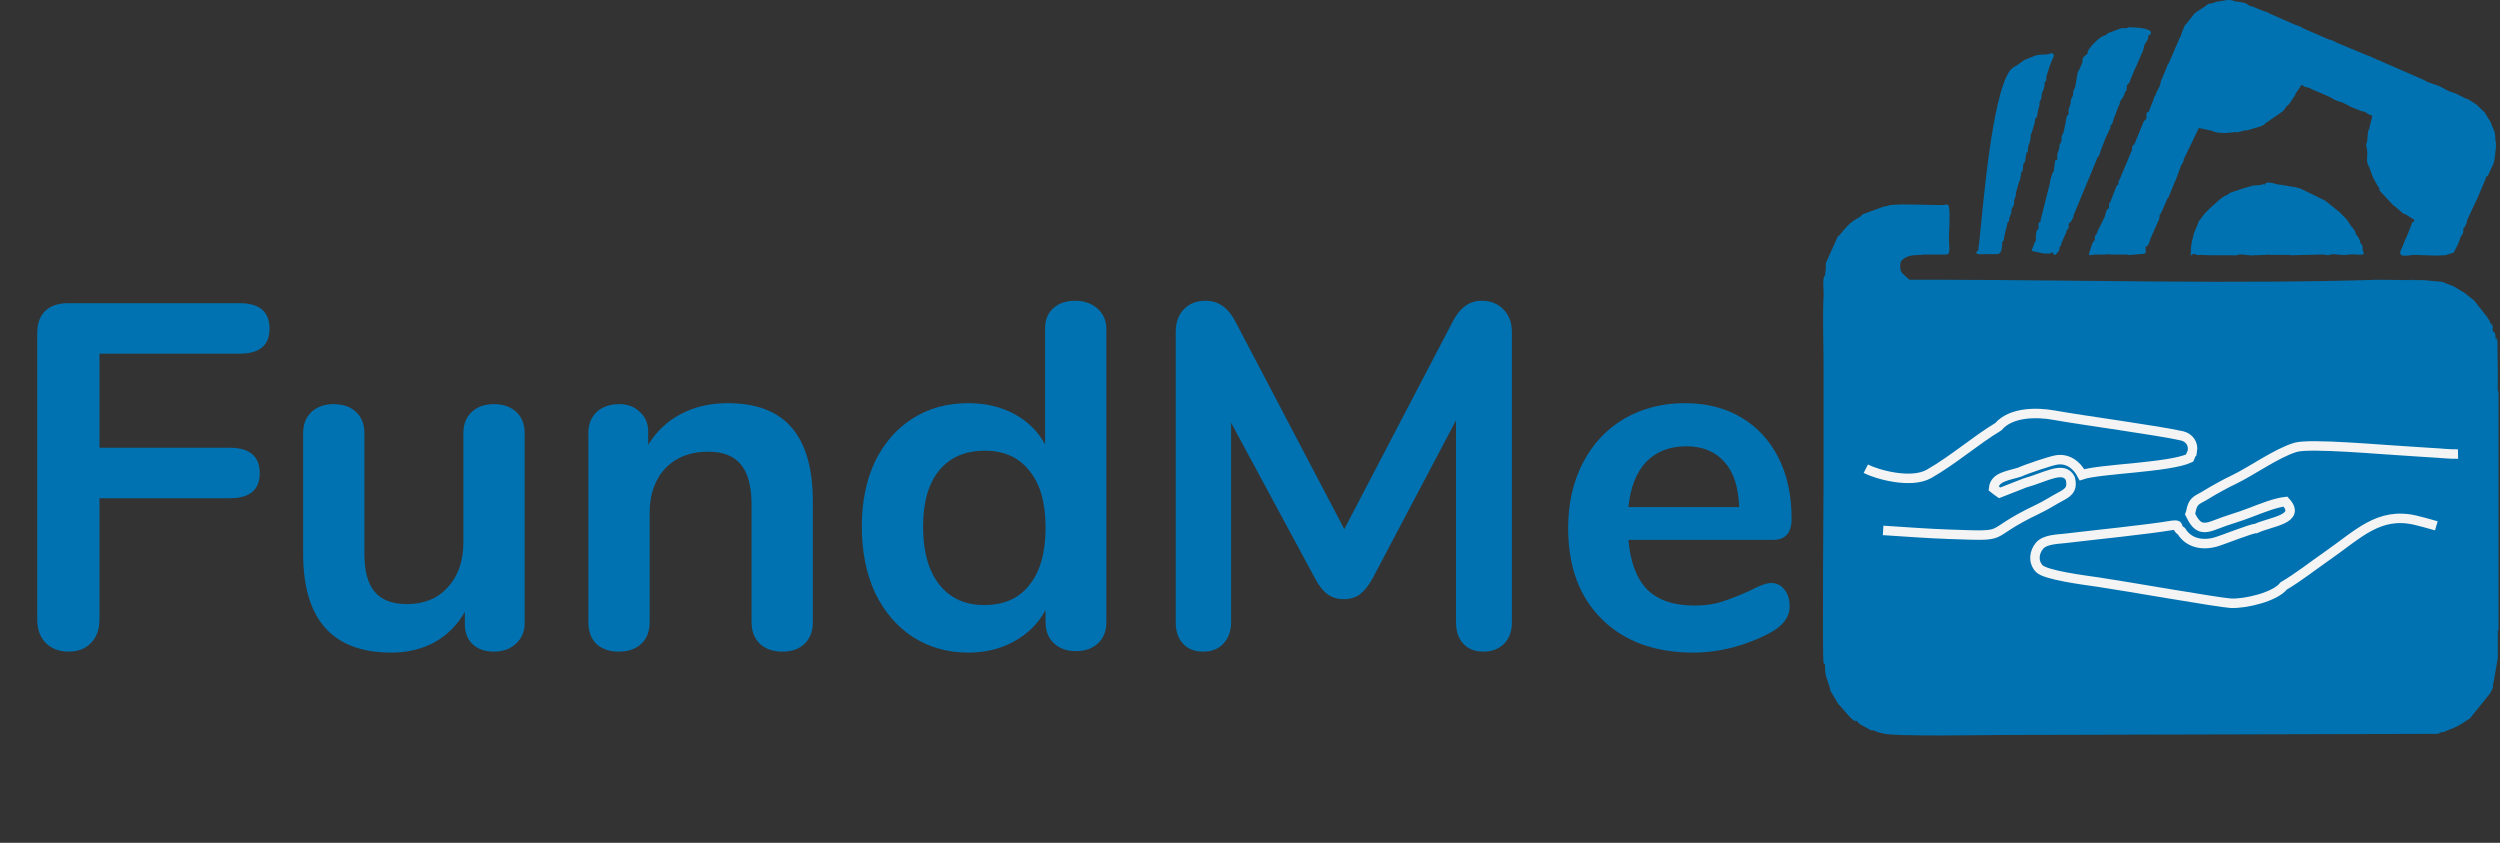 <svg width="528" height="178" viewBox="0 0 528 178" fill="none" xmlns="http://www.w3.org/2000/svg">
<rect x="0" y="0" width="528" height="178" fill="#333333" stroke="none"/>
<path d="M502.279 59.084L509.121 59.16C509.742 59.15 509.13 59.084 509.624 59.084C509.624 59.084 510.083 59.161 510.16 59.161H511.843L513.358 59.3L515.209 59.471H515.362L515.822 59.548C516.128 59.625 515.822 59.471 516.204 59.702L518.193 60.475C518.27 60.475 518.346 60.552 518.346 60.552L520.642 61.944L520.718 62.021L520.795 62.098L522.478 63.412L522.554 63.489L525.232 66.889C526.227 68.281 525.844 68.203 526.074 68.512C526.227 68.744 526.227 67.817 526.456 68.976C526.533 69.285 526.38 69.362 526.456 69.749C526.533 70.29 526.915 69.981 526.992 70.599C527.222 73.459 527.298 69.826 527.451 72.222L527.528 78.173V78.404V81.032V81.264V82.655H527.681V85.514V133.12H527.528V135.593V135.748V135.979V136.211V136.598V136.829V137.061V137.293V137.448V138.839V138.993L526.609 144.326C526.56 144.388 526.524 144.423 526.5 144.439C526.517 144.486 526.533 144.588 526.533 144.789C526.533 145.312 526.319 145.691 526.028 146.204L525.997 146.258C525.997 146.335 525.921 146.412 525.921 146.412L521.636 151.745C519.953 152.75 520.183 152.827 518.193 153.754L516.434 154.45L516.357 154.527L515.209 154.759C514.98 154.913 515.822 154.836 514.521 154.991L423.168 155.223C420.49 155.223 400.138 155.609 397.69 154.913L397.46 154.836C397.231 154.759 397.231 154.759 397.001 154.759L395.548 154.218C395.317 154.218 395.239 154.24 395.193 154.246C395.119 154.258 395.135 154.227 394.706 153.986L392.87 152.981C391.034 151.127 392.717 153.136 391.187 151.899C390.115 150.972 389.274 149.658 388.279 148.731L386.519 145.794C386.366 145.099 386.672 146.181 386.519 145.408L385.907 143.553C385.525 142.703 385.448 141.698 385.448 140.694C385.448 139.766 385.372 140.694 385.142 139.998C384.836 139.071 385.142 102.826 385.142 100.507V77.786C385.142 72.995 384.913 66.889 385.142 62.562C385.219 61.248 384.836 58.852 385.372 58.234C385.42 58.177 385.457 58.137 385.485 58.109C385.456 58.075 385.453 57.893 385.525 57.384L385.601 56.843V56.456C385.601 55.22 385.601 55.761 385.984 54.756L388.126 49.965C388.356 49.733 388.356 49.81 388.356 49.81L388.432 49.733L388.509 49.656L388.585 49.578C389.58 48.342 390.574 47.105 392.028 46.255L392.946 45.714L393.023 45.637L393.329 45.328L393.405 45.251L397.613 43.705C397.69 43.705 397.843 43.628 397.919 43.628L398.685 43.473C398.685 43.473 398.838 43.396 398.914 43.396C399.045 43.368 399.146 43.346 399.222 43.328C399.976 43.156 398.339 43.444 399.222 43.328C399.245 43.325 399.27 43.322 399.297 43.319C401.439 43.01 407.56 43.319 410.161 43.319C410.926 43.319 411.462 42.855 411.615 43.705C411.921 45.096 411.615 48.96 411.615 50.506C411.615 51.742 411.997 53.752 411.156 53.752H411.079H408.248H406.489C404.882 53.983 403.122 53.597 401.745 54.911L401.668 54.988L401.592 55.065C401.286 55.452 401.286 56.147 401.362 56.766C401.439 57.307 401.362 57.075 401.821 57.77L402.663 58.543C403.505 59.239 402.969 59.007 403.658 59.084H410.085H410.544C440.918 59.161 471.905 60.011 502.279 59.084Z" fill="#0072B1"/>
<path d="M418.301 53.705C417.975 53.709 417.664 53.667 417.353 53.443V53.365C417.601 53.027 417.768 52.842 417.877 52.757C417.856 52.677 417.812 52.574 417.812 52.515L417.965 51.665C418.807 43.782 420.643 20.366 424.468 14.956C424.928 14.338 425.387 14.106 425.999 13.797L427.376 12.792L427.452 12.715L429.365 11.942C429.442 11.865 429.518 11.865 429.518 11.865L429.748 11.788C430.819 11.401 431.66 11.633 432.808 11.401C432.885 11.324 432.961 11.324 432.961 11.324C432.961 11.324 433.114 11.247 433.191 11.247C434.338 11.247 433.42 12.56 433.191 13.179L432.885 14.029C432.808 14.106 432.808 14.183 432.808 14.183L432.196 16.193C432.119 16.656 432.349 16.888 431.966 17.275C431.887 17.368 431.838 17.417 431.809 17.439C431.805 17.446 431.801 17.454 431.797 17.461C431.807 17.495 431.813 17.558 431.813 17.661C431.813 17.688 431.813 17.713 431.813 17.739C431.791 18.911 431.276 19.227 431.201 20.134C431.125 21.448 430.742 21.061 430.742 21.834C430.742 22.916 430.436 22.684 430.283 24.23C430.13 25.312 429.748 24.539 429.748 25.853L429.059 28.171C428.981 28.266 428.929 28.306 428.894 28.316C428.901 28.369 428.906 28.447 428.906 28.558L428.83 29.331C428.6 30.799 428.37 30.258 428.294 31.572C428.217 32.963 428.294 31.881 427.988 32.19L427.682 34.122C427.223 35.05 427.376 34.045 427.299 34.972C427.146 37.213 426.84 35.668 426.84 36.827L426.611 38.063C426.534 38.141 426.534 38.218 426.534 38.218C426.458 38.295 426.458 38.373 426.458 38.373C426.381 38.45 426.381 38.527 426.381 38.527L425.922 40.15C425.693 40.614 425.846 41.232 425.616 41.696C425.157 42.623 425.54 42.468 425.31 43.319L424.851 44.169C424.775 44.401 424.851 44.632 424.775 44.941L424.315 46.255C424.239 46.564 424.545 46.41 424.086 46.951C424.009 47.042 423.96 47.091 423.93 47.113C423.928 47.122 423.925 47.13 423.922 47.137C423.929 47.171 423.933 47.234 423.933 47.337L423.321 49.81C423.168 51.511 422.938 50.583 422.862 51.279L422.785 52.515C422.709 52.592 422.709 52.67 422.709 52.67C422.696 52.733 422.681 52.801 422.663 52.87C422.569 53.222 422.378 53.61 421.867 53.674H420.26H419.266H419.036C418.78 53.674 418.536 53.702 418.301 53.705Z" fill="#0072B1"/>
<path d="M477.566 39.068C477.631 39.003 477.855 38.722 478.241 39.04L478.408 38.759C479.173 38.218 480.55 38.914 481.315 38.991H481.468L482.754 39.207L484.682 39.532H484.835L486.059 39.918C486.136 39.918 486.212 39.995 486.212 39.995C486.289 40.073 486.365 40.073 486.365 40.073L491.109 42.391L491.185 42.468L491.262 42.546L491.415 42.623L491.491 42.7L493.787 44.555C493.863 44.555 493.94 44.632 493.94 44.632L495.546 46.255C495.546 46.333 495.623 46.41 495.623 46.41L495.776 46.564L495.852 46.642L496.464 47.646C497.918 49.269 497.306 49.115 497.612 49.501C497.861 49.861 498.044 50.087 498.184 50.311C498.345 50.568 498.448 50.824 498.53 51.279C498.607 51.974 498.454 50.969 498.913 51.82C499.066 52.051 498.913 52.361 498.989 52.747C499.066 53.211 499.372 53.443 499.142 53.674C498.948 53.937 497.486 53.698 496.581 53.714C496.419 53.717 496.274 53.728 496.158 53.752C495.087 53.983 493.787 53.752 492.715 53.674L492.652 53.687L491.95 53.829C491.262 53.983 490.879 53.674 490.344 53.752L483.84 53.906C483.84 53.906 483.458 53.829 483.381 53.829H479.326C478.791 53.752 479.25 53.752 478.867 53.752C478.791 53.752 478.561 53.829 478.485 53.829L476.266 53.906C475.219 54.057 474.098 53.691 473.048 53.747C473.024 53.748 473 53.75 472.976 53.752L472.211 53.906C471.905 53.983 471.981 53.983 471.752 53.906H468.691H466.702L464.636 53.829C463.551 54.023 463.744 53.408 463.126 53.694C463.004 53.751 462.849 53.843 462.647 53.983C462.724 53.056 462.724 53.288 462.724 52.67C462.8 51.047 463.03 50.892 463.336 49.347L464.254 47.105C464.33 46.874 464.254 46.951 464.407 46.719L465.631 45.096L465.707 45.019L465.784 44.941L466.32 44.401L466.396 44.323L466.626 44.091L466.702 44.014L468.768 42.159C469.15 41.85 469.38 41.696 469.609 41.541L469.609 41.541C469.992 41.309 469.609 41.464 470.145 41.309L471.063 40.691C471.063 40.691 471.216 40.614 471.293 40.614L472.899 40.073C473.358 39.918 472.746 40.15 473.358 39.918L475.73 39.223C475.815 39.206 475.877 39.196 475.928 39.191C476.074 39.176 476.132 39.194 476.368 39.171C476.424 39.165 476.491 39.157 476.572 39.145L477.566 39.068Z" fill="#0072B1"/>
<path d="M434.644 53.211C433.573 54.602 433.879 53.288 433.344 53.365V53.288C432.808 53.365 433.803 53.674 431.584 53.52L429.059 52.979L429.824 50.969C429.901 50.969 429.977 50.892 429.977 50.892V50.274C429.977 50.042 429.977 48.883 430.283 48.574C430.372 48.485 430.444 48.415 430.503 48.362C430.506 48.355 430.509 48.349 430.513 48.342C430.589 48.187 430.513 47.878 430.513 47.569C430.589 46.41 430.742 47.183 430.895 46.951C430.972 46.796 430.972 47.028 430.972 46.487L431.796 43.223L432.79 39.282L432.961 38.604C432.961 37.909 433.267 37.368 433.42 36.75L433.573 36.363C433.705 36.181 433.776 36.098 433.81 36.074C433.805 36.01 433.803 35.927 433.803 35.822L434.032 33.968C434.262 33.658 434.185 33.89 434.262 33.813C434.568 33.581 434.491 34.586 434.491 33.117V32.577C434.568 32.267 434.491 32.654 434.644 32.19C434.95 31.263 434.874 31.572 434.95 30.953C435.027 30.103 434.874 30.876 435.256 30.103C435.562 29.562 435.256 29.176 435.486 28.635C435.493 28.597 435.498 28.568 435.5 28.546C435.517 28.399 435.434 28.58 435.5 28.546C435.524 28.534 435.566 28.495 435.639 28.403C435.868 28.094 435.945 27.167 436.098 26.626C436.328 25.93 436.328 24.694 436.634 24.385C436.722 24.295 436.794 24.226 436.853 24.173C436.856 24.166 436.86 24.16 436.863 24.153C436.94 23.998 436.863 23.689 436.863 23.38C436.94 22.607 437.322 22.375 437.322 21.525C437.399 20.443 437.858 20.598 437.858 19.67C437.858 18.82 438.164 18.975 438.317 18.202L438.776 15.497C438.929 14.647 438.929 15.42 439.235 14.492L439.694 13.411C439.924 13.256 439.694 12.715 439.924 12.174L440 12.097L440.612 11.556C440.712 11.472 440.769 11.439 440.798 11.433C440.809 11.404 440.823 11.368 440.842 11.324C440.918 11.324 440.918 11.015 440.918 10.938C441.071 10.242 443.06 8.155 443.902 7.769C444.744 7.305 444.591 7.614 444.973 7.228L445.05 7.151C445.1 7.1 445.136 7.061 445.161 7.032C445.192 6.996 445.207 6.974 445.213 6.961C445.229 6.932 445.199 6.952 445.213 6.961C445.226 6.97 445.276 6.971 445.432 6.919L446.605 6.48L447.498 6.146C448.416 5.76 448.493 6.069 449.258 5.914L449.487 5.837C449.487 5.76 449.64 5.76 449.717 5.76H449.87C451.247 5.837 452.624 5.837 453.695 6.301C454.001 6.455 454.384 6.533 454.231 7.073C453.925 7.769 454.078 7.228 453.925 7.383C453.619 7.614 453.772 7.383 453.695 7.924C453.695 8.233 453.695 8.078 453.542 8.465C453.542 8.465 453.389 8.619 453.389 8.696L453.007 9.315C452.701 9.624 452.93 10.165 452.318 11.324L451.094 14.183L451.017 14.261L450.741 14.926L450.023 16.656C449.946 16.734 449.946 16.811 449.946 16.811C449.87 16.965 449.946 16.888 449.793 17.352L449.334 17.893C449.263 17.965 449.221 17.991 449.197 17.995C449.199 18.032 449.196 18.097 449.181 18.202C449.028 19.902 449.258 18.743 448.875 19.361C448.646 19.67 448.799 19.284 448.722 19.748C448.493 20.675 447.804 21.139 447.728 21.602C447.575 22.375 447.804 21.68 447.422 22.453L447.192 23.071L446.733 24.307C446.733 24.385 446.656 24.462 446.656 24.462C446.656 24.539 446.58 24.616 446.58 24.616L446.121 26.085C445.815 26.703 445.891 25.93 445.738 26.703C445.662 27.399 445.815 26.78 445.432 27.553L445.279 27.939C445.279 28.017 445.203 28.094 445.203 28.094L444.897 28.712C444.82 28.79 444.82 28.867 444.82 28.867L443.902 31.185C443.902 31.263 443.826 31.34 443.826 31.34L443.443 32.577C443.366 32.654 443.366 32.731 443.366 32.731C443.213 33.117 442.907 33.195 442.831 33.658L441.148 37.754C441.148 37.832 441.071 37.909 441.071 37.909L439.805 40.965L437.934 45.483C437.781 46.101 438.087 45.328 437.858 45.946L437.399 46.796L437.322 46.874C437.169 47.105 437.016 46.951 436.94 47.26C436.787 47.646 437.093 48.033 436.71 48.419C436.622 48.508 436.549 48.578 436.491 48.631C436.487 48.638 436.484 48.644 436.481 48.651C436.481 48.651 436.404 48.96 436.404 49.038L435.409 51.279C435.256 52.283 435.027 51.897 434.95 52.283V52.67C434.874 52.979 435.027 52.67 434.644 53.211Z" fill="#0072B1"/>
<path d="M467.238 27.63L464.636 27.09L464.407 27.012L461.193 33.658C461.193 34.431 460.658 34.663 460.581 35.127L459.51 38.063L459.434 38.141L457.98 41.696C457.597 42.314 457.903 41.464 457.674 42.159L456.373 45.096C456.278 45.199 456.202 45.276 456.143 45.331C456.068 45.562 456.143 45.871 455.991 46.333L454.307 50.119C454.078 50.506 454.078 51.124 453.619 51.82C453.16 52.592 453.083 51.279 453.16 52.824C453.16 53.211 453.313 53.365 452.854 53.597L450.023 53.829C449.64 53.906 449.564 53.829 449.181 53.752H446.503C445.738 53.829 445.203 53.597 444.438 53.752H442.448C440.918 54.061 441.071 53.906 441.454 52.747L441.836 51.588C441.913 51.511 441.913 51.433 441.913 51.433C442.754 49.578 442.142 52.051 442.448 50.815C442.448 50.66 442.372 50.197 442.448 49.888C442.678 49.424 442.754 49.81 442.984 48.883L444.497 45.827C444.519 45.763 444.549 45.676 444.591 45.56C444.744 45.096 444.744 44.555 445.126 44.169L445.356 44.014C445.432 43.937 445.432 43.937 445.432 43.628C445.432 42.314 445.738 43.01 445.891 42.159L447.039 39.223C447.498 38.682 447.268 39.532 447.422 38.682C447.498 37.986 447.345 38.527 447.728 37.754L450.252 31.726C450.482 31.108 450.099 31.417 450.405 30.876C450.788 30.181 450.711 30.644 450.711 30.644L452.701 25.776C452.701 25.698 452.777 25.621 452.777 25.621L452.854 25.544L453.083 25.312C453.173 25.222 453.245 25.154 453.303 25.104C453.306 25.096 453.309 25.088 453.313 25.08C453.389 24.926 453.313 24.616 453.313 24.307C453.466 23.148 453.619 23.921 453.772 23.689L454.843 20.984C454.996 19.98 455.226 20.366 455.302 19.98C455.455 19.207 456.067 18.666 456.297 17.584C456.373 17.506 456.297 17.275 456.373 17.12L456.832 16.115C456.909 15.729 456.756 16.115 457.062 15.575C457.062 15.497 457.138 15.42 457.138 15.42L457.827 13.642C457.903 13.411 457.75 13.642 458.056 13.333L460.352 8.001C460.428 7.846 460.581 7.614 460.581 7.614C460.734 7.228 460.658 7.383 460.734 7.073L461.423 5.373L461.499 5.296L461.729 5.064L463.565 2.746C463.871 2.591 463.336 2.978 464.024 2.437L465.707 1.355L465.784 1.277C466.013 1.123 466.166 0.814 466.932 0.736C467.697 0.659 467.697 0.35 468.768 0.273C469.686 0.195 470.528 -0.191 471.599 0.118C472.134 0.273 471.446 0.195 472.058 0.273C472.746 0.427 473.817 0.427 474.506 0.814L474.583 0.891C475.577 1.664 475.195 1.046 476.036 1.509L478.102 2.359C478.944 2.591 478.485 2.359 479.25 2.823L483.993 4.91C484.07 4.91 484.146 4.987 484.146 4.987C484.758 5.296 485.753 5.451 486.442 5.992L488.048 6.687C488.125 6.764 488.201 6.764 488.201 6.764L491.262 8.078C491.644 8.233 491.568 8.233 491.797 8.31L492.409 8.465L493.404 8.928L493.481 9.006L499.984 11.71C500.06 11.71 500.213 11.788 500.29 11.788L501.973 12.56C502.05 12.638 502.126 12.638 502.126 12.638L502.585 12.792C502.662 12.792 502.738 12.87 502.738 12.87C502.815 12.87 502.891 12.947 502.891 12.947L511.92 16.888C512.914 17.584 514.291 17.738 515.516 18.357L517.122 19.207C517.199 19.284 517.275 19.284 517.275 19.284L518.652 19.748C518.729 19.748 518.805 19.825 518.805 19.825L520.795 20.83C520.795 20.83 521.024 20.83 521.177 20.907L523.013 22.066L523.09 22.143L524.697 23.689L524.773 23.766L525.615 25.157C526.15 25.776 526.074 26.162 526.533 27.09C527.222 28.48 526.839 28.944 527.145 30.335V31.108C526.992 31.958 526.915 34.586 526.303 35.204L525.462 37.059C525.436 37.09 525.416 37.115 525.4 37.136C525.192 37.404 525.722 36.868 525.4 37.136C525.375 37.157 525.345 37.182 525.309 37.213C524.926 37.523 525.079 36.981 525.003 37.677L523.167 42.005C523.167 42.082 523.09 42.159 523.09 42.159C523.09 42.237 523.013 42.314 523.013 42.314C523.013 42.391 522.937 42.468 522.937 42.468L521.024 46.564C520.871 47.337 521.177 46.719 520.718 47.569L520.489 48.033L520.412 48.11L520.259 48.265C520.247 48.285 520.236 48.303 520.226 48.318C520.244 48.345 520.259 48.417 520.259 48.574C520.259 49.733 519.724 49.656 519.647 50.197L519.264 51.201C519.081 51.619 519.2 51.424 519.243 51.352C519.257 51.326 519.262 51.316 519.243 51.352C519.224 51.384 519.185 51.455 519.111 51.588C518.958 51.974 519.035 51.742 518.882 52.051L518.27 53.288L518.193 53.365L516.434 53.906H516.281H516.128H515.975L514.903 53.983H514.521L511.675 53.891L509.777 53.829C509.732 53.832 509.684 53.836 509.635 53.84C508.37 53.959 506.074 54.596 507.252 52.438L508.094 50.351L508.171 50.274L509.318 47.414C509.471 46.333 509.854 47.414 509.854 46.564C509.854 46.445 509.868 46.399 509.877 46.384C509.858 46.393 509.794 46.392 509.624 46.255L508.018 45.251C507.711 45.173 507.788 45.251 507.558 45.096L506.028 43.782C505.569 43.396 505.952 43.628 505.493 43.396L502.815 40.536C502.159 39.727 502.683 40.319 502.536 39.71C502.482 39.712 502.344 39.556 502.05 39.068L501.888 38.768L501.591 38.218C500.749 36.827 500.749 35.977 500.213 34.972C500.213 34.895 500.137 34.818 500.137 34.818C499.678 33.89 500.137 32.654 499.907 31.649C499.525 29.794 499.907 30.799 499.984 29.485C500.213 25.93 500.366 28.326 500.366 27.167L500.979 24.771C500.979 24.539 500.826 24.848 501.055 24.385C500.29 24.307 500.06 23.998 499.448 23.612L498.683 23.457C498.607 23.457 498.53 23.38 498.53 23.38L496.388 22.53L496.311 22.453L494.628 21.602C494.322 21.525 494.169 21.525 493.557 21.293C493.481 21.216 493.328 21.139 493.251 21.139L492.869 20.984L492.792 20.907L491.95 20.443C491.874 20.366 491.797 20.366 491.797 20.366L488.201 18.82C487.666 18.588 488.354 18.82 487.742 18.588C487.207 18.357 487.895 18.666 487.207 18.434C486.365 18.202 486.824 18.357 486.136 17.893L485.371 18.975C485.371 19.052 485.294 19.129 485.294 19.129C484.988 19.67 484.911 19.284 484.758 20.057L483.458 21.989L483.381 22.066L482.922 22.453L482.846 22.53L482.616 22.916C482.081 23.689 481.851 23.612 481.315 24.076L478.714 25.853C478.255 26.162 478.408 26.317 477.413 26.703L474.506 27.553H474.43C474.257 27.553 474.156 27.544 474.103 27.53C474.086 27.537 474.067 27.545 474.047 27.553L472.593 27.939C472.287 27.939 472.058 27.862 471.752 27.939L470.145 28.094C469.533 28.094 468.079 28.094 467.314 27.708L467.238 27.63Z" fill="#0072B1"/>
<path d="M508.477 45.637C508.477 45.637 508.553 45.637 508.553 45.714L508.477 45.637Z" fill="#0072B1"/>
<path d="M493.098 21.293C493.098 21.293 493.175 21.293 493.175 21.371L493.098 21.293Z" fill="#0072B1"/>
<path d="M492.639 21.293C492.639 21.293 492.715 21.293 492.715 21.371L492.639 21.293Z" fill="#0072B1"/>
<path d="M519.132 95.898C517.157 95.935 515.514 95.694 513.484 95.6C511.455 95.507 509.769 95.328 507.715 95.224C503.455 95.007 487.862 93.569 484.821 94.479C480.792 95.685 475.692 99.423 471.677 101.355C470.441 101.893 467.001 103.816 465.964 104.478C464.311 105.535 463.381 105.528 462.866 107.344C462.753 107.74 462.846 107.526 462.736 107.948C462.562 108.622 462.692 108.142 462.542 108.564C464.006 111.651 465.201 111.927 468.094 110.757C470.272 109.876 472.912 109.184 475.153 108.294C477.639 107.34 480.487 106.189 482.689 105.937C486.157 109.687 479.622 110.137 476.471 111.614C475.492 111.597 469.422 114.067 467.877 114.492C465.073 115.263 462.23 114.663 460.738 112.226C459.271 111.256 460.674 110.753 458.84 110.94C453.425 111.857 442.363 112.955 436.23 113.696C434.642 113.888 431.882 113.877 430.721 115.297C429.676 116.578 429.291 118.525 430.661 120.063C431.919 121.477 440.341 122.535 443.217 122.953C448.15 123.669 468.736 127.286 471.133 127.403C474.282 127.557 480.559 126.04 482.321 123.742C485.27 122.027 488.537 119.459 491.31 117.536C498.069 112.847 502.381 108.055 510.156 109.869C510.844 110.029 512.744 110.527 514.557 111.053M397.715 112.023C402.305 112.308 407.028 112.681 411.597 112.836C425.223 113.296 418.395 113.24 430.322 107.567C432.325 106.617 433.593 105.71 435.409 104.762C437.301 103.774 437.68 102.899 437.252 101.067C435.863 98.271 432.058 100.794 427.679 101.994L422.31 104.098C421.794 103.757 421.541 103.517 421.05 103.13C421.281 100.687 424.077 100.503 426.591 99.699C428.118 98.997 433.009 97.364 434.312 97.144C436.508 96.772 438.496 97.964 439.71 100.271C443.468 99.007 458.214 98.755 462.439 96.751L462.743 96.043C463.026 95.335 462.909 95.863 463.016 95.32L463.017 95.32C463.322 93.763 462.363 92.405 460.849 92.058C455.879 90.919 439.658 88.744 433.842 87.691C430.216 87.034 424.745 86.98 422.047 90.118C417.039 93.151 412.641 97.082 407.422 100.073C403.639 102.241 396.456 100.224 394.058 98.999" stroke="#F4F4F4" stroke-width="2"/>
<path d="M14.489 137.621C12.488 137.621 10.867 137 9.625 135.758C8.452 134.516 7.866 132.895 7.866 130.894V70.349C7.866 68.349 8.418 66.796 9.522 65.692C10.694 64.588 12.281 64.036 14.282 64.036H50.609C54.818 64.036 56.922 65.83 56.922 69.418C56.922 72.937 54.818 74.696 50.609 74.696H21.009V94.567H48.539C52.748 94.567 54.852 96.361 54.852 99.949C54.852 103.468 52.748 105.227 48.539 105.227H21.009V130.894C21.009 132.895 20.423 134.516 19.25 135.758C18.077 137 16.49 137.621 14.489 137.621ZM104.285 85.356C106.286 85.356 107.873 85.908 109.046 87.012C110.219 88.116 110.806 89.599 110.806 91.462V131.618C110.806 133.412 110.185 134.861 108.943 135.965C107.77 137.069 106.217 137.621 104.285 137.621C102.423 137.621 100.939 137.103 99.835 136.069C98.731 135.034 98.179 133.619 98.179 131.825V129.238C96.592 131.998 94.454 134.137 91.763 135.655C89.072 137.103 86.036 137.828 82.655 137.828C70.236 137.828 64.026 130.859 64.026 116.922V91.462C64.026 89.599 64.612 88.116 65.785 87.012C66.958 85.908 68.511 85.356 70.443 85.356C72.444 85.356 74.031 85.908 75.203 87.012C76.376 88.116 76.963 89.599 76.963 91.462V117.026C76.963 120.613 77.687 123.27 79.136 124.995C80.585 126.72 82.862 127.582 85.967 127.582C89.555 127.582 92.418 126.409 94.557 124.063C96.765 121.648 97.869 118.474 97.869 114.542V91.462C97.869 89.599 98.455 88.116 99.628 87.012C100.801 85.908 102.354 85.356 104.285 85.356ZM153.663 85.149C159.735 85.149 164.254 86.874 167.221 90.324C170.188 93.774 171.671 98.983 171.671 105.952V131.411C171.671 133.343 171.085 134.861 169.912 135.965C168.808 137.069 167.255 137.621 165.254 137.621C163.253 137.621 161.667 137.069 160.494 135.965C159.321 134.861 158.734 133.343 158.734 131.411V106.676C158.734 102.743 157.975 99.88 156.457 98.086C155.008 96.292 152.697 95.395 149.523 95.395C145.797 95.395 142.796 96.568 140.519 98.914C138.311 101.26 137.207 104.399 137.207 108.332V131.411C137.207 133.343 136.621 134.861 135.448 135.965C134.275 137.069 132.688 137.621 130.687 137.621C128.686 137.621 127.099 137.069 125.926 135.965C124.822 134.861 124.27 133.343 124.27 131.411V91.359C124.27 89.565 124.857 88.116 126.03 87.012C127.203 85.908 128.79 85.356 130.791 85.356C132.585 85.356 134.033 85.908 135.137 87.012C136.31 88.047 136.897 89.427 136.897 91.152V93.946C138.622 91.117 140.933 88.944 143.831 87.426C146.729 85.908 150.006 85.149 153.663 85.149ZM227.037 63.519C228.969 63.519 230.555 64.071 231.797 65.175C233.039 66.279 233.66 67.728 233.66 69.522V131.411C233.66 133.274 233.074 134.758 231.901 135.862C230.728 136.966 229.176 137.517 227.244 137.517C225.312 137.517 223.759 136.966 222.586 135.862C221.413 134.758 220.827 133.274 220.827 131.411V128.824C219.309 131.653 217.101 133.861 214.203 135.448C211.374 137.034 208.132 137.828 204.475 137.828C200.128 137.828 196.23 136.724 192.78 134.516C189.399 132.308 186.743 129.203 184.811 125.202C182.948 121.131 182.016 116.474 182.016 111.23C182.016 105.986 182.948 101.398 184.811 97.465C186.743 93.532 189.399 90.496 192.78 88.358C196.161 86.219 200.059 85.149 204.475 85.149C208.132 85.149 211.374 85.908 214.203 87.426C217.032 88.944 219.206 91.083 220.723 93.843V69.314C220.723 67.59 221.275 66.21 222.379 65.175C223.552 64.071 225.105 63.519 227.037 63.519ZM207.89 127.789C212.03 127.789 215.204 126.375 217.412 123.546C219.689 120.717 220.827 116.681 220.827 111.437C220.827 106.193 219.689 102.191 217.412 99.431C215.204 96.603 212.064 95.188 207.994 95.188C203.854 95.188 200.645 96.568 198.369 99.328C196.092 102.088 194.953 106.055 194.953 111.23C194.953 116.474 196.092 120.544 198.369 123.442C200.645 126.34 203.819 127.789 207.89 127.789ZM312.894 63.519C314.826 63.519 316.379 64.14 317.552 65.382C318.725 66.555 319.311 68.141 319.311 70.142V131.411C319.311 133.343 318.759 134.861 317.655 135.965C316.551 137.069 315.102 137.621 313.308 137.621C311.514 137.621 310.1 137.069 309.065 135.965C308.03 134.861 307.513 133.343 307.513 131.411V88.772L289.919 122.097C289.091 123.615 288.194 124.753 287.228 125.512C286.262 126.202 285.123 126.547 283.812 126.547C282.501 126.547 281.363 126.202 280.397 125.512C279.431 124.822 278.534 123.684 277.706 122.097L260.009 89.289V131.411C260.009 133.274 259.457 134.792 258.353 135.965C257.318 137.069 255.903 137.621 254.109 137.621C252.315 137.621 250.901 137.069 249.866 135.965C248.831 134.861 248.314 133.343 248.314 131.411V70.142C248.314 68.141 248.866 66.555 249.97 65.382C251.143 64.14 252.695 63.519 254.627 63.519C257.318 63.519 259.422 65.002 260.94 67.969L283.916 111.747L306.788 67.969C308.306 65.002 310.341 63.519 312.894 63.519ZM374.041 123.132C375.214 123.132 376.146 123.58 376.835 124.477C377.594 125.374 377.974 126.582 377.974 128.099C377.974 130.238 376.698 132.032 374.145 133.481C371.799 134.792 369.142 135.862 366.176 136.69C363.209 137.448 360.38 137.828 357.689 137.828C349.547 137.828 343.096 135.482 338.335 130.79C333.575 126.099 331.194 119.682 331.194 111.54C331.194 106.366 332.229 101.777 334.299 97.775C336.369 93.774 339.267 90.669 342.993 88.461C346.788 86.253 351.065 85.149 355.826 85.149C360.38 85.149 364.347 86.15 367.728 88.15C371.109 90.151 373.731 92.98 375.594 96.637C377.456 100.294 378.388 104.606 378.388 109.574C378.388 112.541 377.077 114.024 374.455 114.024H343.924C344.338 118.785 345.684 122.304 347.96 124.581C350.237 126.789 353.549 127.892 357.896 127.892C360.104 127.892 362.036 127.616 363.692 127.065C365.417 126.513 367.348 125.754 369.487 124.788C371.557 123.684 373.075 123.132 374.041 123.132ZM356.137 94.257C352.618 94.257 349.789 95.361 347.65 97.569C345.58 99.776 344.338 102.95 343.924 107.09H367.314C367.176 102.881 366.141 99.707 364.209 97.569C362.277 95.361 359.586 94.257 356.137 94.257Z" fill="#0072B1"/>
</svg>
